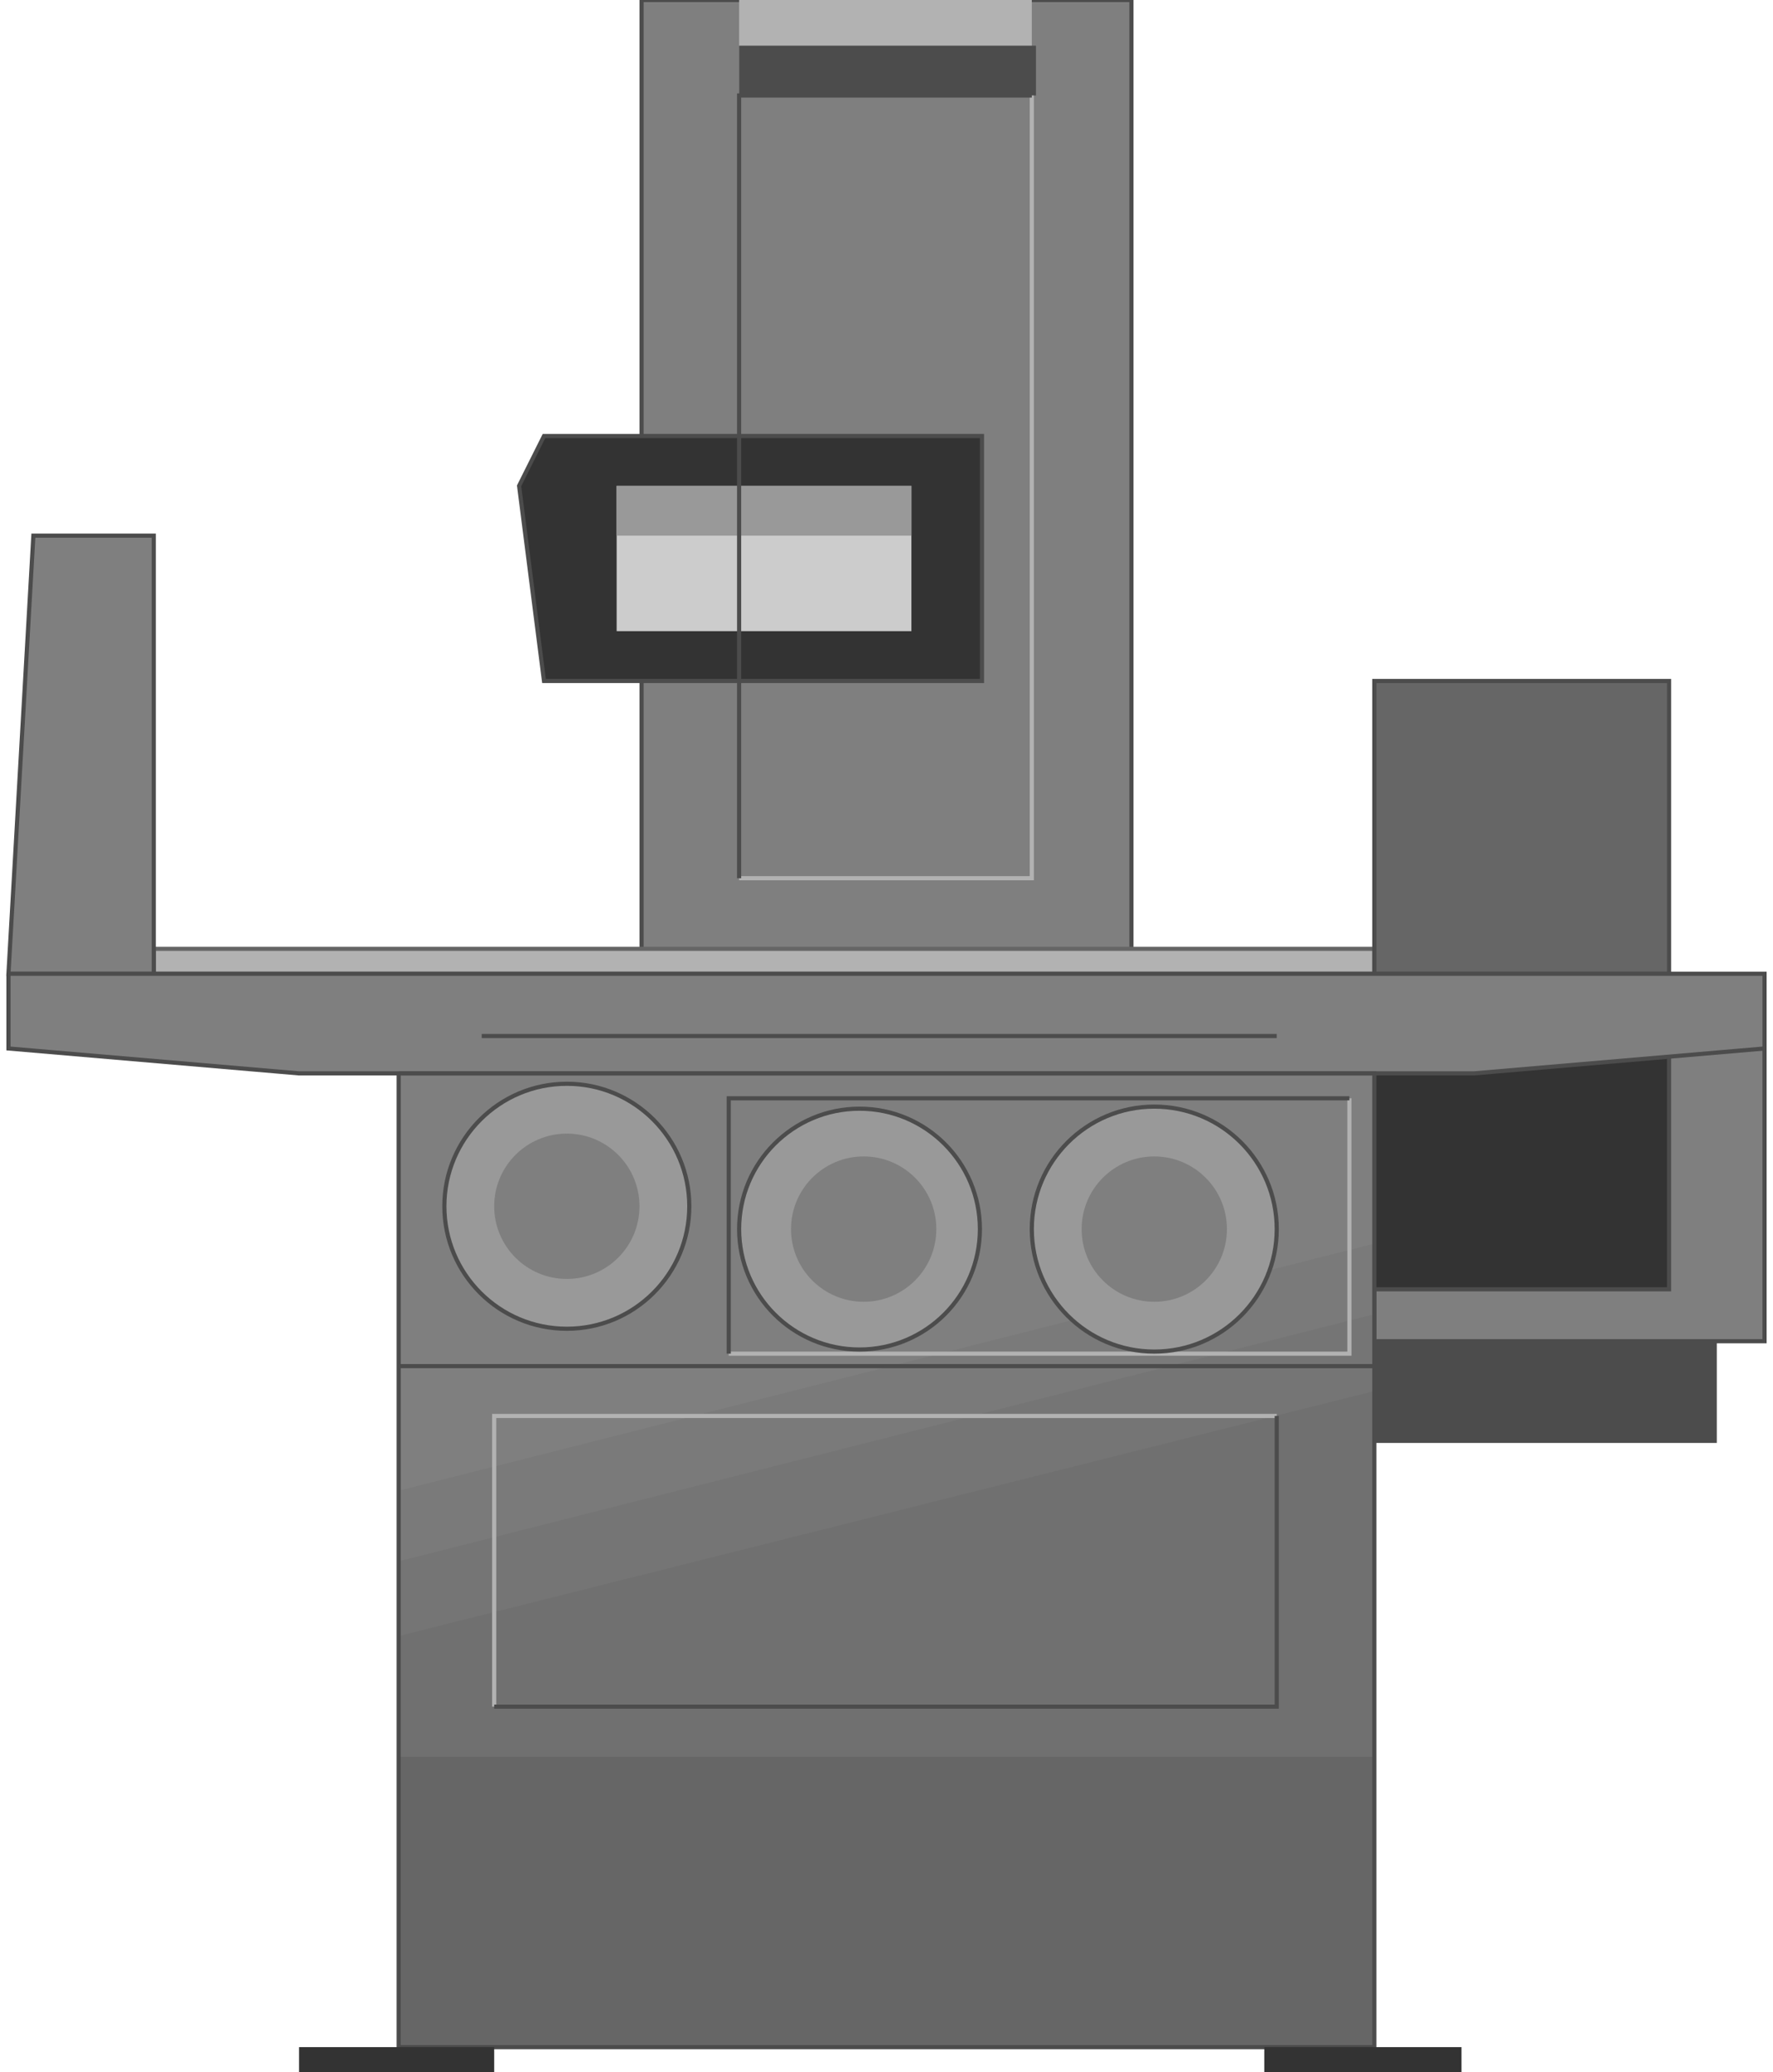 <!DOCTYPE svg PUBLIC "-//W3C//DTD SVG 20000303 Stylable//EN" "http://www.w3.org/TR/2000/03/WD-SVG-20000303/DTD/svg-20000303-stylable.dtd"><svg xmlns="http://www.w3.org/2000/svg" width="855px" height="999px" viewBox="0 0 846 998"><path style="fill:#7f7f7f;stroke:#4c4c4c;stroke-width:2" d="M305,0 l236,0 0,469 -236,0 0,-469z" /><path style="fill:#333;stroke:#4c4c4c;stroke-width:2" d="M258,210 l211,0 0,118 -211,0 -12,-94 12,-24z" /><path style="fill:#ccc" d="M293,234 l142,0 0,70 -142,0 0,-70z" /><path style="fill:#999" d="M293,234 l142,0 0,24 -142,0 0,-24z" /><path style="fill:#b2b2b2" d="M352,0 l141,0 0,46 -141,0 0,-46z" /><path style="fill:#4c4c4c" d="M495,46 l-143,0 0,-24 143,0 0,24z" /><path style="fill:none;stroke:#b2b2b2;stroke-width:2" d="M493,46 l0,377 -141,0" /><path style="fill:none;stroke:#4c4c4c;stroke-width:2" d="M493,46 l-141,0 0,377" /><path style="fill:#b2b2b2;stroke:#666;stroke-width:2" d="M658,457 l-588,0 0,12 588,0 0,-12z" /><path style="fill:#333" d="M658,505 l142,0 0,116 -142,0 0,-116z" /><path style="fill:#7f7f7f;stroke:#4c4c4c;stroke-width:2" d="M12,258 l58,0 0,211 -70,0 12,-211z" /><path style="fill:#7f7f7f" d="M188,517 l470,0 0,469 -470,0 0,-469z" /><path style="fill:#4c4c4c;stroke:#4c4c4c;stroke-width:2" d="M658,646 l164,0 0,48 -164,0 0,-48z" /><path style="fill:#7f7f7f;stroke:#4c4c4c;stroke-width:2" d="M658,621 l142,0 0,-128 46,0 0,153 -188,0 0,-25z" /><path style="fill:#666;stroke:#4c4c4c;stroke-width:2" d="M658,328 l142,0 0,141 -142,0 0,-141z" /><path style="fill:#7f7f7f;stroke:#4c4c4c;stroke-width:2" d="M0,469 l846,0 0,36 -140,12 -566,0 -140,-12 0,-36z" /><path style="fill:#666" d="M188,846 l470,0 0,140 -470,0 0,-140z" /><path style="fill:#7a7a7a" d="M188,718 l470,-119 0,247 -470,0 0,-128z" /><path style="fill:#757575" d="M188,752 l470,-119 0,213 -470,0 0,-94z" /><path style="fill:#707070" d="M188,788 l470,-118 0,176 -470,0 0,-58z" /><path style="fill:none;stroke:#4c4c4c;stroke-width:2" d="M188,517 l470,0 0,469 -470,0 0,-469" /><circle style="fill:#999;stroke:#4c4c4c;stroke-width:2" cx="269" cy="581" r="59" /><path style="fill:none;stroke:#b2b2b2;stroke-width:2" d="M234,822 l0,-140 377,0" /><path style="fill:none;stroke:#4c4c4c;stroke-width:2" d="M234,822 l377,0 0,-140" /><path style="fill:none;stroke:#4c4c4c;stroke-width:2" d="M188,658 l470,0" /><circle style="fill:#7f7f7f" cx="269" cy="581" r="35" /><path style="fill:none;stroke:#b2b2b2;stroke-width:2" d="M646,529 l0,123 -299,0" /><path style="fill:none;stroke:#4c4c4c;stroke-width:2" d="M646,529 l-299,0 0,123" /><circle style="fill:#999;stroke:#4c4c4c;stroke-width:2" cx="410" cy="592" r="58" /><circle style="fill:#7f7f7f" cx="412" cy="592" r="35" /><circle style="fill:#999;stroke:#4c4c4c;stroke-width:2" cx="552" cy="592" r="59" /><circle style="fill:#7f7f7f" cx="552" cy="592" r="35" /><path style="fill:none;stroke:#4c4c4c;stroke-width:2" d="M228,499 l383,0" /><path style="fill:#333" d="M140,986 l94,0 0,12 -94,0 0,-12z" /><path style="fill:#333" d="M605,986 l95,0 0,12 -95,0 0,-12z" /></svg>